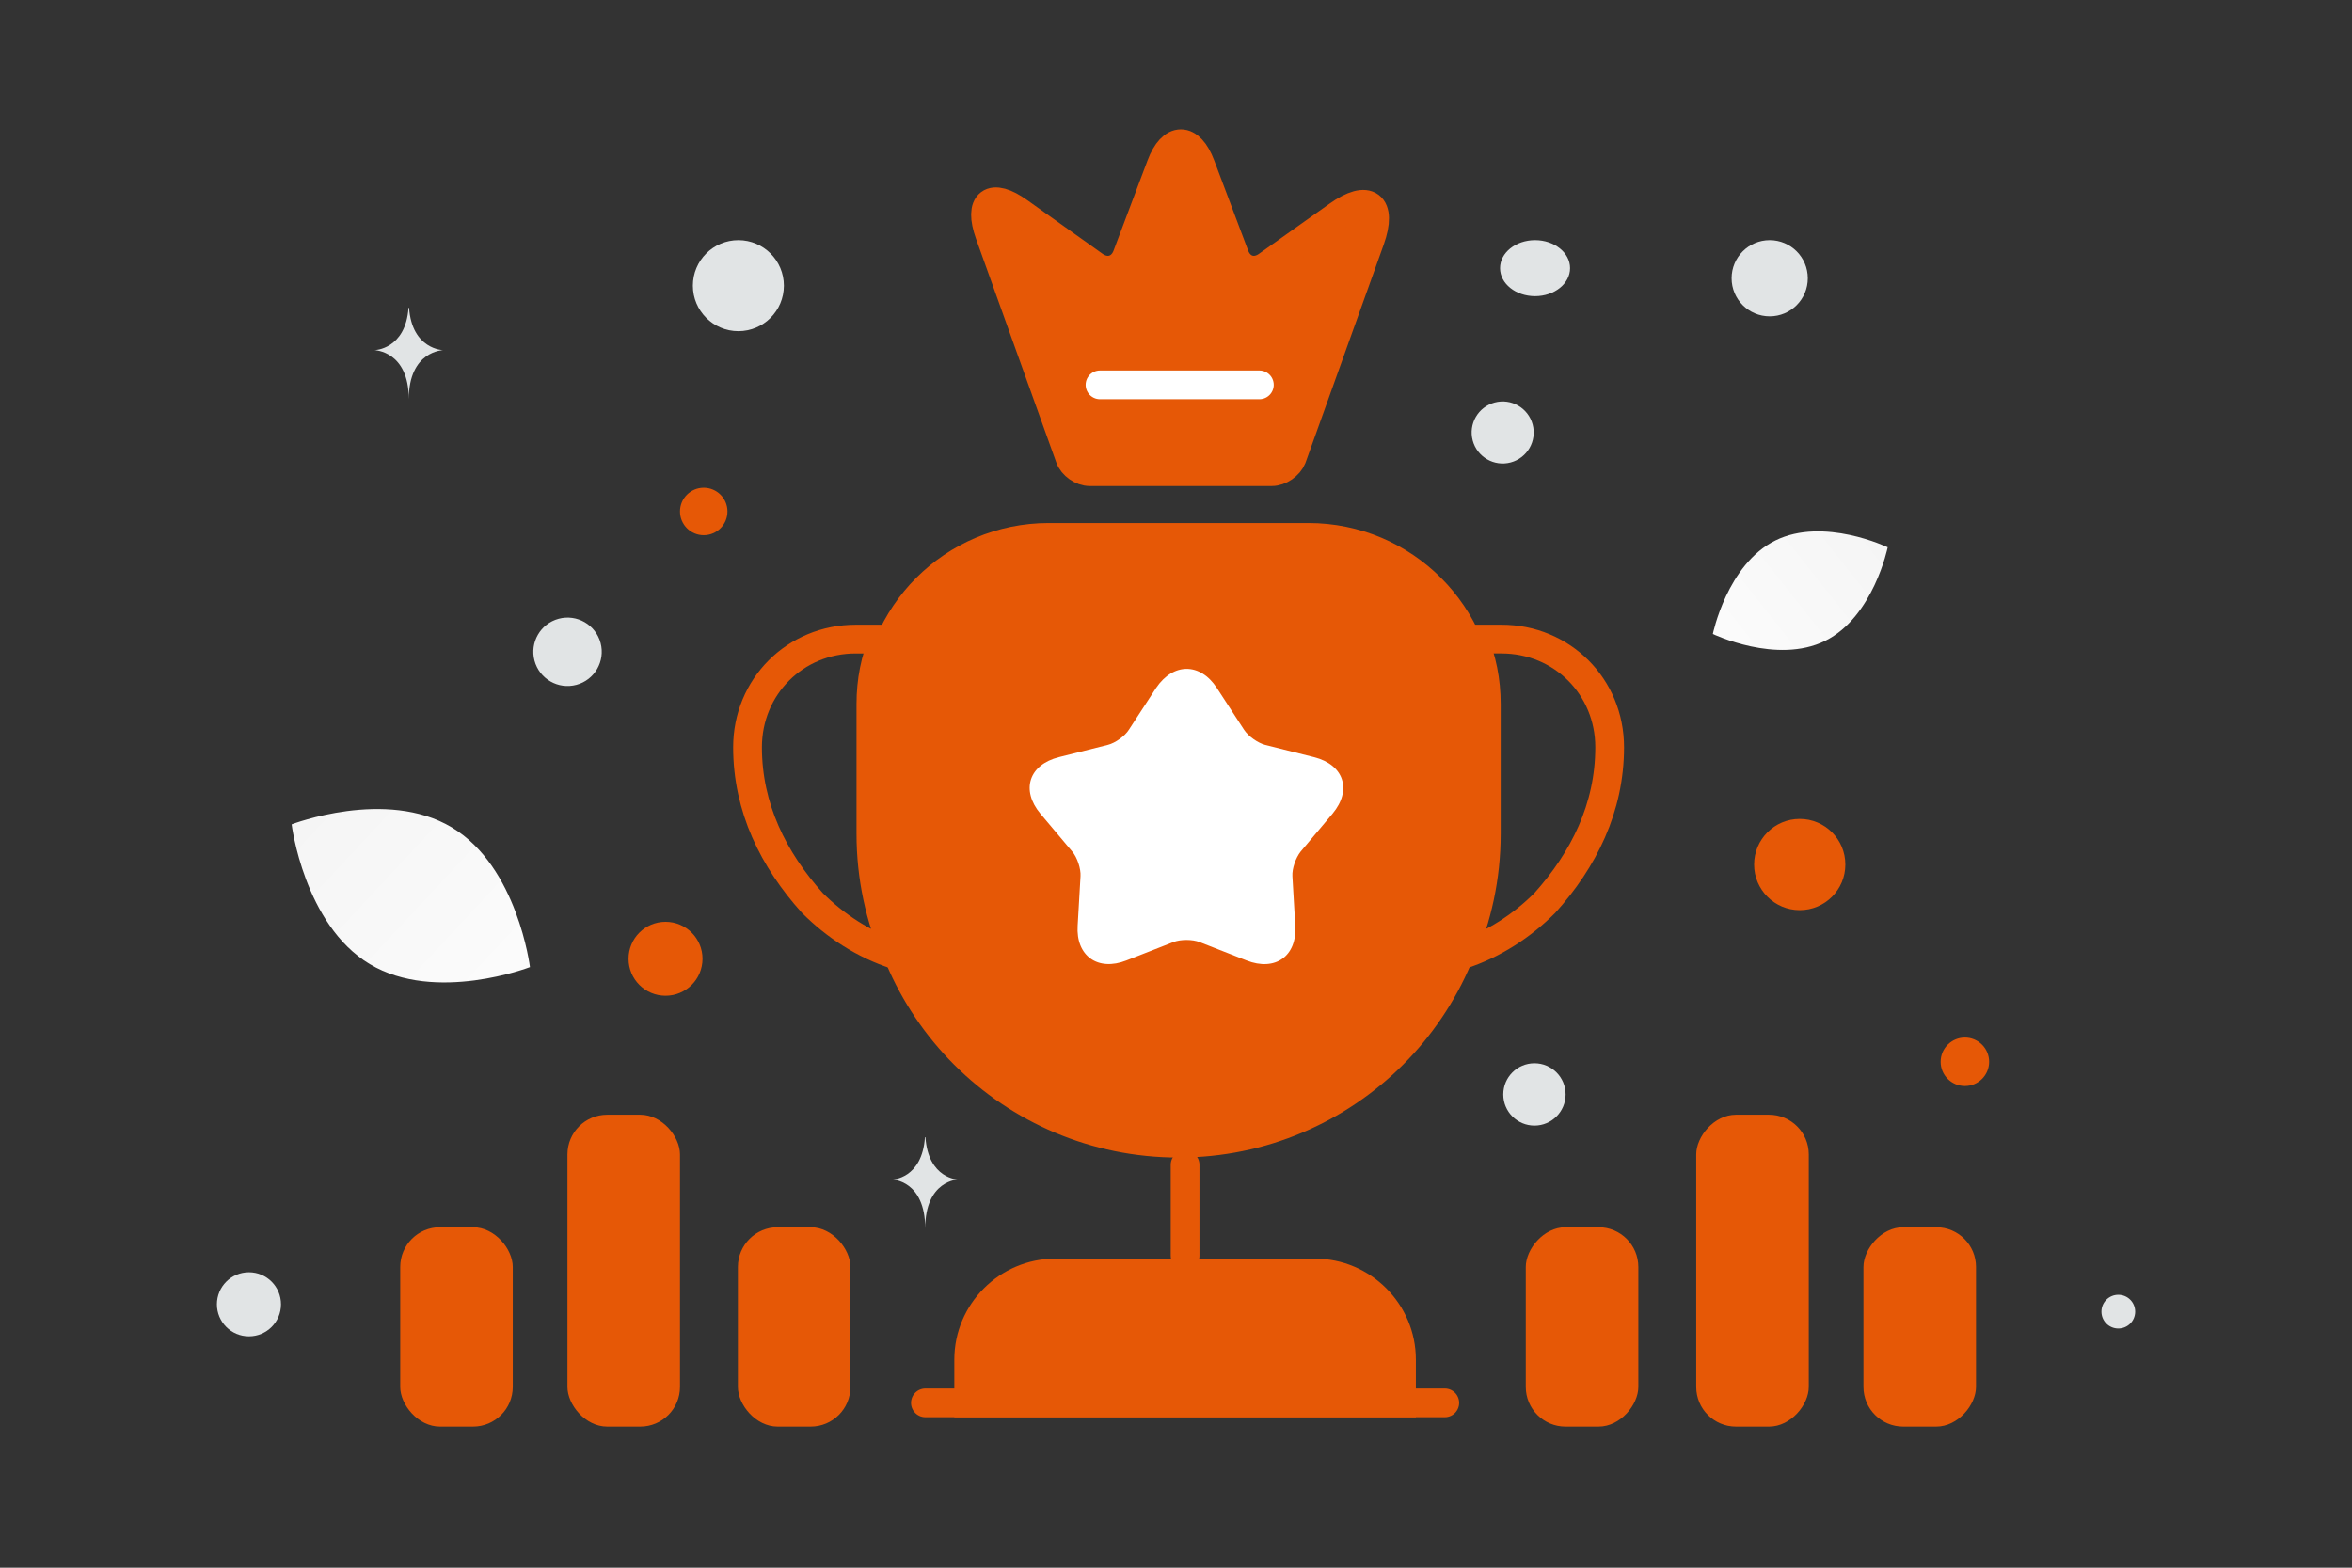 <svg width="900" height="600" viewBox="0 0 900 600" fill="none" xmlns="http://www.w3.org/2000/svg"><rect x="0" y="0" width="900" height="600" fill="#333333" stroke="none"/><path fill="transparent" d="M0 0h900v600H0z"/><path d="M486.661 180.519h-69.669c-3.113 0-6.597-2.437-7.635-5.392l-30.684-85.525c-4.373-12.26.741-16.027 11.266-8.494l28.905 20.606c4.818 3.324 10.303 1.625 12.378-3.766l13.044-34.64c4.151-11.078 11.044-11.078 15.194 0l13.045 34.64c2.075 5.391 7.56 7.09 12.303 3.766l27.127-19.276c11.562-8.272 17.121-4.063 12.377 9.305l-29.943 83.532c-1.111 2.807-4.595 5.244-7.708 5.244z" fill="#e65806" stroke="#e65806" stroke-width="11" stroke-linecap="round" stroke-linejoin="round"/><path d="M420.922 147.293H481.9" stroke="#fff" stroke-width="11" stroke-linecap="round" stroke-linejoin="round"/><path d="M453.479 445.814v34.779" stroke="#e65806" stroke-width="11" stroke-linecap="round" stroke-linejoin="round"/><path d="M370.673 536.902h165.615V520.34c0-18.217-14.905-33.123-33.123-33.123h-99.369c-18.218 0-33.123 14.906-33.123 33.123v16.562z" fill="#e65806" stroke="#e65806" stroke-width="11" stroke-miterlimit="10"/><path d="M354.111 536.902h198.738M342.851 365.493c-12.421-3.975-23.352-11.262-31.964-19.874-14.905-16.562-24.842-36.435-24.842-59.621 0-23.187 18.218-41.404 41.404-41.404h10.765c-3.313 7.618-4.969 16.064-4.969 24.842v49.685c0 16.561 3.478 32.129 9.606 46.372zm216.29-.001c12.421-3.974 23.351-11.262 31.963-19.874 14.906-16.561 24.843-36.435 24.843-59.621s-18.218-41.404-41.404-41.404h-10.765c3.312 7.619 4.968 16.065 4.968 24.843v49.684c0 16.562-3.478 32.129-9.605 46.372z" stroke="#e65806" stroke-width="11" stroke-linecap="round" stroke-linejoin="round"/><path d="M450.998 437.533c-64.093 0-115.931-51.837-115.931-115.93v-49.685c0-36.601 29.645-66.246 66.246-66.246h99.369c36.601 0 66.246 29.645 66.246 66.246v49.685c0 64.093-51.837 115.93-115.93 115.93z" fill="#e65806" stroke="#e65806" stroke-width="11" stroke-linecap="round" stroke-linejoin="round"/><path d="m465.623 263.295 10.433 16.032c1.648 2.521 5.308 5.043 8.054 5.764l18.67 4.683c11.531 2.882 14.643 12.609 7.139 21.615l-12.264 14.591c-1.831 2.342-3.295 6.485-3.112 9.367l1.098 18.913c.733 11.708-7.687 17.653-18.67 13.33l-17.937-7.025c-2.746-1.081-7.322-1.081-10.068 0l-17.937 7.025c-10.983 4.323-19.403-1.802-18.67-13.33l1.098-18.913c.183-2.882-1.282-7.206-3.112-9.367l-12.264-14.591c-7.504-9.006-4.392-18.733 7.139-21.615l18.67-4.683c2.929-.721 6.589-3.423 8.054-5.764l10.433-16.032c6.589-9.727 16.84-9.727 23.246 0z" fill="#fff"/><rect x="217.132" y="426.634" width="43.07" height="119.366" rx="15.212" fill="#e65806"/><rect x="153.143" y="469.704" width="43.07" height="76.296" rx="15.212" fill="#e65806"/><rect x="282.353" y="469.704" width="43.07" height="76.296" rx="15.212" fill="#e65806"/><rect width="43.07" height="119.366" rx="15.212" transform="matrix(-1 0 0 1 692.134 426.634)" fill="#e65806"/><rect width="43.07" height="76.296" rx="15.212" transform="matrix(-1 0 0 1 756.125 469.704)" fill="#e65806"/><rect width="43.07" height="76.296" rx="15.212" transform="matrix(-1 0 0 1 626.914 469.704)" fill="#e65806"/><path d="M698.411 245.262c-18.472 9.163-42.989-2.619-42.989-2.619s5.448-26.633 23.93-35.784c18.472-9.163 42.98 2.606 42.98 2.606s-5.449 26.634-23.921 35.797z" fill="url(#a)"/><path d="M141.498 368.999c25.175 15.088 61.293 1.14 61.293 1.14s-4.722-38.406-29.913-53.477c-25.175-15.088-61.277-1.157-61.277-1.157s4.722 38.405 29.897 53.494z" fill="url(#b)"/><circle cx="254.666" cy="366.951" r="14.152" transform="rotate(180 254.666 366.951)" fill="#e65806"/><circle cx="269.283" cy="195.751" r="9.08" transform="rotate(180 269.283 195.751)" fill="#e65806"/><circle cx="688.671" cy="330.876" r="17.455" transform="rotate(180 688.671 330.876)" fill="#e65806"/><circle r="9.276" transform="matrix(-1 0 0 1 751.866 406.377)" fill="#e65806"/><circle r="11.927" transform="matrix(-1 0 0 1 587.159 418.872)" fill="#E1E4E5"/><circle r="12.262" transform="matrix(-1 0 0 1 95.262 499.194)" fill="#E1E4E5"/><circle r="6.454" transform="matrix(-1 0 0 1 810.572 502)" fill="#E1E4E5"/><circle r="14.577" transform="matrix(-1 0 0 1 677.18 106.495)" fill="#E1E4E5"/><circle r="13.09" transform="scale(1 -1) rotate(-75 -53.971 -266.242)" fill="#E1E4E5"/><circle r="17.414" transform="matrix(-1 0 0 1 282.541 109.332)" fill="#E1E4E5"/><ellipse rx="13.396" ry="10.716" transform="matrix(-1 0 0 1 587.397 102.634)" fill="#E1E4E5"/><circle r="11.87" transform="scale(1 -1) rotate(-75 179.645 -457.44)" fill="#E1E4E5"/><path d="M156.332 117.76h.19c1.131 16.01 13.038 16.257 13.038 16.257s-13.13.256-13.13 18.756c0-18.5-13.131-18.756-13.131-18.756s11.903-.247 13.033-16.257zm197.602 317.488h.183c1.085 15.963 12.517 16.209 12.517 16.209s-12.606.255-12.606 18.701c0-18.446-12.606-18.701-12.606-18.701s11.427-.246 12.512-16.209z" fill="#E1E4E5"/><defs><linearGradient id="a" x1="627.476" y1="273.844" x2="779.834" y2="153.328" gradientUnits="userSpaceOnUse"><stop stop-color="#fff"/><stop offset="1" stop-color="#EEE"/></linearGradient><linearGradient id="b" x1="238.919" y1="417.567" x2="36.352" y2="229.356" gradientUnits="userSpaceOnUse"><stop stop-color="#fff"/><stop offset="1" stop-color="#EEE"/></linearGradient></defs></svg>
